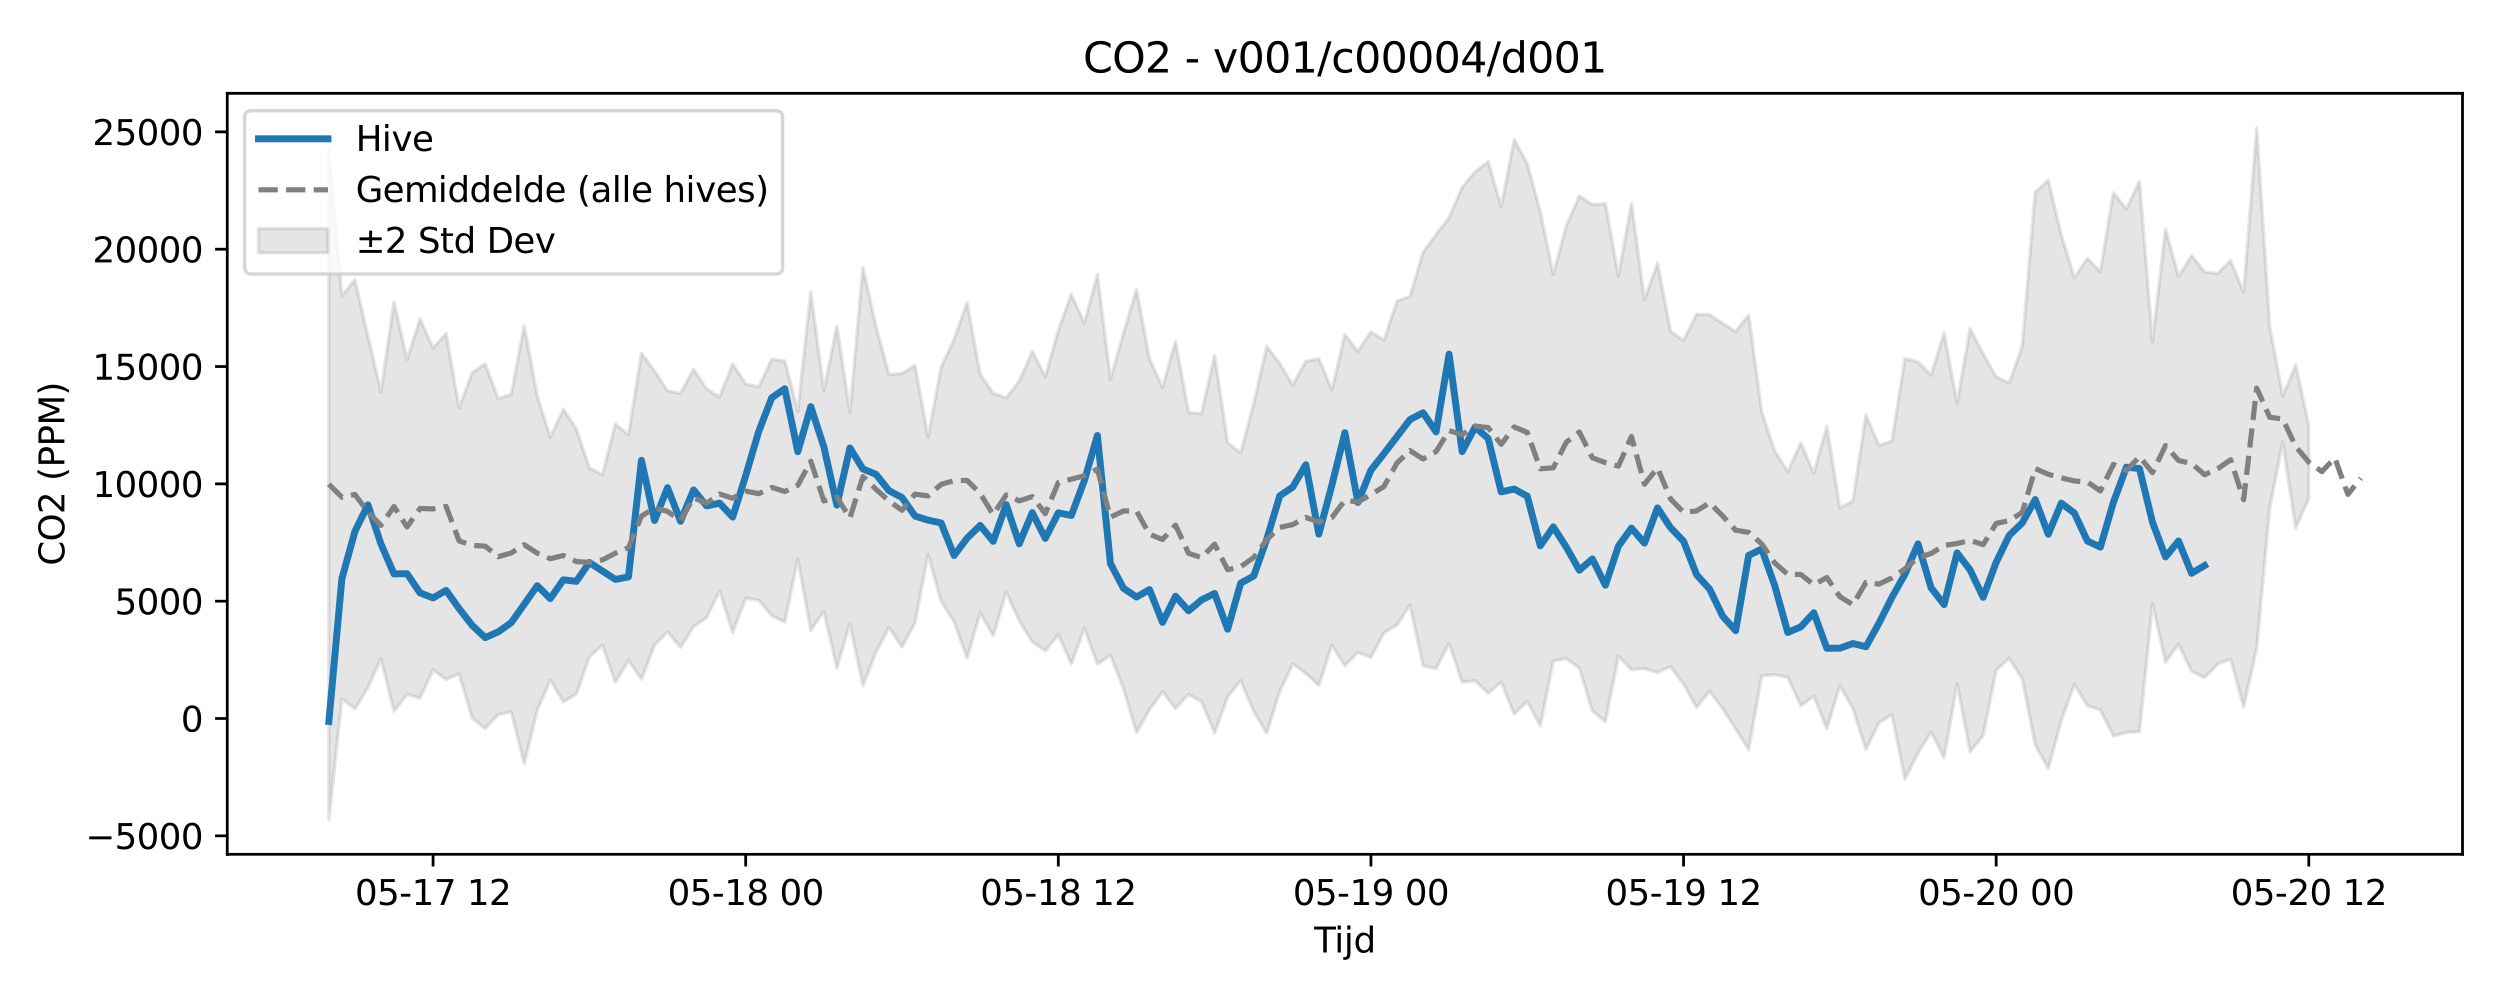 <?xml version="1.0" encoding="utf-8" standalone="no"?>
<!DOCTYPE svg PUBLIC "-//W3C//DTD SVG 1.1//EN"
  "http://www.w3.org/Graphics/SVG/1.1/DTD/svg11.dtd">
<svg xmlns:xlink="http://www.w3.org/1999/xlink" width="720pt" height="288pt" viewBox="0 0 720 288" xmlns="http://www.w3.org/2000/svg" version="1.1">
 <defs>
  <style type="text/css">*{stroke-linejoin: round; stroke-linecap: butt}</style>
 </defs>
 <g id="figure_1">
  <g id="patch_1">
   <path d="M 0 288 
L 720 288 
L 720 0 
L 0 0 
z
" style="fill: #ffffff"/>
  </g>
  <g id="axes_1">
   <g id="patch_2">
    <path d="M 65.45 246.04 
L 709.2 246.04 
L 709.2 26.88 
L 65.45 26.88 
z
" style="fill: #ffffff"/>
   </g>
   <g id="FillBetweenPolyCollection_1">
    <defs>
     <path id="m5aaa099948" d="M 94.711 -245.193 
L 94.711 -51.922 
L 98.463 -86.79 
L 102.214 -83.859 
L 105.966 -89.977 
L 109.717 -98.304 
L 113.469 -83.181 
L 117.22 -88.021 
L 120.972 -86.961 
L 124.723 -95.091 
L 128.474 -92.333 
L 132.226 -93.916 
L 135.977 -81.272 
L 139.729 -78.184 
L 143.48 -82.181 
L 147.232 -83.024 
L 150.983 -68.056 
L 154.735 -83.44 
L 158.486 -92.179 
L 162.238 -85.859 
L 165.989 -88.13 
L 169.741 -98.811 
L 173.492 -102.195 
L 177.243 -91.483 
L 180.995 -97.787 
L 184.746 -92.385 
L 188.498 -102.233 
L 192.249 -105.994 
L 196.001 -101.592 
L 199.752 -107.546 
L 203.504 -110.123 
L 207.255 -117.838 
L 211.007 -105.773 
L 214.758 -115.753 
L 218.509 -115.067 
L 222.261 -110.688 
L 226.012 -108.832 
L 229.764 -126.986 
L 233.515 -106.442 
L 237.267 -111.965 
L 241.018 -95.635 
L 244.77 -108.462 
L 248.521 -90.515 
L 252.273 -100.163 
L 256.024 -107.318 
L 259.775 -101.664 
L 263.527 -108.642 
L 267.278 -128.297 
L 271.03 -114.832 
L 274.781 -108.867 
L 278.533 -98.503 
L 282.284 -111.562 
L 286.036 -104.865 
L 289.787 -117.451 
L 293.539 -109.26 
L 297.29 -103.125 
L 301.041 -100.604 
L 304.793 -105.207 
L 308.544 -96.796 
L 312.296 -107.061 
L 316.047 -96.76 
L 319.799 -99.298 
L 323.55 -89.756 
L 327.302 -77.059 
L 331.053 -83.58 
L 334.805 -88.815 
L 338.556 -83.922 
L 342.308 -88.065 
L 346.059 -85.904 
L 349.81 -76.926 
L 353.562 -87.318 
L 357.313 -91.988 
L 361.065 -83.15 
L 364.816 -76.868 
L 368.568 -88.864 
L 372.319 -96.788 
L 376.071 -94.063 
L 379.822 -90.609 
L 383.574 -102.129 
L 387.325 -96.241 
L 391.076 -100.117 
L 394.828 -98.669 
L 398.579 -105.76 
L 402.331 -107.996 
L 406.082 -113.808 
L 409.834 -96.305 
L 413.585 -95.42 
L 417.337 -102.739 
L 421.088 -91.531 
L 424.84 -91.983 
L 428.591 -88.283 
L 432.342 -91.582 
L 436.094 -82.322 
L 439.845 -86.027 
L 443.597 -78.904 
L 447.348 -97.657 
L 451.1 -98.313 
L 454.851 -95.597 
L 458.603 -83.256 
L 462.354 -80.142 
L 466.106 -99.06 
L 469.857 -95.146 
L 473.609 -95.459 
L 477.36 -94.295 
L 481.111 -96.028 
L 484.863 -91 
L 488.614 -84.205 
L 492.366 -88.994 
L 496.117 -83.961 
L 499.869 -78.075 
L 503.62 -72.067 
L 507.372 -93.362 
L 511.123 -93.688 
L 514.875 -92.919 
L 518.626 -84.721 
L 522.377 -87.467 
L 526.129 -78.108 
L 529.88 -90.601 
L 533.632 -83.962 
L 537.383 -72.107 
L 541.135 -79.836 
L 544.886 -82.209 
L 548.638 -63.622 
L 552.389 -71.101 
L 556.141 -77.201 
L 559.892 -69.793 
L 563.643 -91.05 
L 567.395 -71.424 
L 571.146 -76.211 
L 574.898 -95.023 
L 578.649 -98.421 
L 582.401 -92.535 
L 586.152 -73.445 
L 589.904 -66.662 
L 593.655 -80.465 
L 597.407 -90.934 
L 601.158 -84.791 
L 604.909 -83.506 
L 608.661 -76.042 
L 612.412 -77.081 
L 616.164 -77.274 
L 619.915 -114.166 
L 623.667 -97.311 
L 627.418 -102.445 
L 631.17 -94.694 
L 634.921 -92.894 
L 638.673 -96.706 
L 642.424 -98.214 
L 646.176 -84.435 
L 649.927 -101.264 
L 653.678 -141.712 
L 657.43 -160.688 
L 661.181 -135.883 
L 664.933 -144.453 
L 664.933 -165.361 
L 664.933 -165.361 
L 661.181 -182.866 
L 657.43 -173.979 
L 653.678 -193.939 
L 649.927 -251.158 
L 646.176 -203.754 
L 642.424 -212.966 
L 638.673 -209.237 
L 634.921 -209.663 
L 631.17 -214.385 
L 627.418 -208.296 
L 623.667 -222.067 
L 619.915 -189.613 
L 616.164 -235.779 
L 612.412 -227.844 
L 608.661 -232.482 
L 604.909 -209.742 
L 601.158 -213.575 
L 597.407 -208.032 
L 593.655 -220.272 
L 589.904 -236.117 
L 586.152 -232.668 
L 582.401 -188.264 
L 578.649 -177.688 
L 574.898 -179.478 
L 571.146 -186.045 
L 567.395 -193.335 
L 563.643 -171.875 
L 559.892 -192.034 
L 556.141 -179.938 
L 552.389 -183.758 
L 548.638 -184.728 
L 544.886 -160.938 
L 541.135 -159.725 
L 537.383 -168.429 
L 533.632 -143.742 
L 529.88 -141.707 
L 526.129 -165.216 
L 522.377 -151.73 
L 518.626 -160.396 
L 514.875 -152.2 
L 511.123 -158.064 
L 507.372 -169.358 
L 503.62 -197.28 
L 499.869 -192.519 
L 496.117 -194.854 
L 492.366 -197.391 
L 488.614 -197.495 
L 484.863 -189.922 
L 481.111 -192.605 
L 477.36 -212.209 
L 473.609 -201.645 
L 469.857 -229.454 
L 466.106 -208.451 
L 462.354 -229.36 
L 458.603 -229.072 
L 454.851 -231.548 
L 451.1 -223.012 
L 447.348 -208.919 
L 443.597 -227.056 
L 439.845 -240.896 
L 436.094 -247.755 
L 432.342 -228.453 
L 428.591 -241.433 
L 424.84 -238.522 
L 421.088 -234.077 
L 417.337 -225.231 
L 413.585 -220.485 
L 409.834 -215.322 
L 406.082 -202.628 
L 402.331 -201.29 
L 398.579 -189.998 
L 394.828 -192.43 
L 391.076 -186.784 
L 387.325 -191.615 
L 383.574 -175.688 
L 379.822 -184.696 
L 376.071 -183.922 
L 372.319 -177.058 
L 368.568 -183.361 
L 364.816 -188.215 
L 361.065 -171.745 
L 357.313 -157.554 
L 353.562 -160.513 
L 349.81 -185.67 
L 346.059 -168.93 
L 342.308 -169.191 
L 338.556 -189.606 
L 334.805 -176.456 
L 331.053 -184.662 
L 327.302 -204.64 
L 323.55 -191.937 
L 319.799 -178.791 
L 316.047 -208.989 
L 312.296 -194.895 
L 308.544 -203.248 
L 304.793 -192.852 
L 301.041 -179.518 
L 297.29 -186.823 
L 293.539 -178.211 
L 289.787 -173.45 
L 286.036 -174.752 
L 282.284 -180.24 
L 278.533 -200.768 
L 274.781 -190.325 
L 271.03 -182.157 
L 267.278 -162.034 
L 263.527 -182.755 
L 259.775 -180.422 
L 256.024 -180.109 
L 252.273 -194.056 
L 248.521 -210.982 
L 244.77 -169.158 
L 241.018 -194.041 
L 237.267 -175.51 
L 233.515 -203.872 
L 229.764 -169.502 
L 226.012 -184.057 
L 222.261 -184.556 
L 218.509 -176.573 
L 214.758 -177.378 
L 211.007 -183.22 
L 207.255 -173.611 
L 203.504 -176.033 
L 199.752 -181.643 
L 196.001 -174.692 
L 192.249 -175.435 
L 188.498 -181.174 
L 184.746 -186.314 
L 180.995 -162.697 
L 177.243 -165.906 
L 173.492 -151.276 
L 169.741 -153.258 
L 165.989 -164.408 
L 162.238 -170.188 
L 158.486 -161.994 
L 154.735 -173.911 
L 150.983 -194.18 
L 147.232 -174.477 
L 143.48 -173.149 
L 139.729 -183.228 
L 135.977 -180.616 
L 132.226 -170.505 
L 128.474 -191.944 
L 124.723 -187.757 
L 120.972 -196.164 
L 117.22 -184.475 
L 113.469 -201.057 
L 109.717 -175.091 
L 105.966 -191.181 
L 102.214 -207.326 
L 98.463 -202.851 
L 94.711 -245.193 
z
" style="stroke: #808080; stroke-opacity: 0.2"/>
    </defs>
    <g clip-path="url(#p16b6e8555e)">
     <use xlink:href="#m5aaa099948" x="0" y="288" style="fill: #808080; fill-opacity: 0.2; stroke: #808080; stroke-opacity: 0.2"/>
    </g>
   </g>
   <g id="matplotlib.axis_1">
    <g id="xtick_1">
     <g id="line2d_1">
      <defs>
       <path id="m0125661552" d="M 0 0 
L 0 3.5 
" style="stroke: #000000; stroke-width: 0.8"/>
      </defs>
      <g>
       <use xlink:href="#m0125661552" x="124.723" y="246.04" style="stroke: #000000; stroke-width: 0.8"/>
      </g>
     </g>
     <g id="text_1">
      <!-- 05-17 12 -->
      <g transform="translate(102.243 260.638) scale(0.1 -0.1)">
       <defs>
        <path id="DejaVuSans-30" d="M 2034 4250 
Q 1547 4250 1301 3770 
Q 1056 3291 1056 2328 
Q 1056 1369 1301 889 
Q 1547 409 2034 409 
Q 2525 409 2770 889 
Q 3016 1369 3016 2328 
Q 3016 3291 2770 3770 
Q 2525 4250 2034 4250 
z
M 2034 4750 
Q 2819 4750 3233 4129 
Q 3647 3509 3647 2328 
Q 3647 1150 3233 529 
Q 2819 -91 2034 -91 
Q 1250 -91 836 529 
Q 422 1150 422 2328 
Q 422 3509 836 4129 
Q 1250 4750 2034 4750 
z
" transform="scale(0.016)"/>
        <path id="DejaVuSans-35" d="M 691 4666 
L 3169 4666 
L 3169 4134 
L 1269 4134 
L 1269 2991 
Q 1406 3038 1543 3061 
Q 1681 3084 1819 3084 
Q 2600 3084 3056 2656 
Q 3513 2228 3513 1497 
Q 3513 744 3044 326 
Q 2575 -91 1722 -91 
Q 1428 -91 1123 -41 
Q 819 9 494 109 
L 494 744 
Q 775 591 1075 516 
Q 1375 441 1709 441 
Q 2250 441 2565 725 
Q 2881 1009 2881 1497 
Q 2881 1984 2565 2268 
Q 2250 2553 1709 2553 
Q 1456 2553 1204 2497 
Q 953 2441 691 2322 
L 691 4666 
z
" transform="scale(0.016)"/>
        <path id="DejaVuSans-2d" d="M 313 2009 
L 1997 2009 
L 1997 1497 
L 313 1497 
L 313 2009 
z
" transform="scale(0.016)"/>
        <path id="DejaVuSans-31" d="M 794 531 
L 1825 531 
L 1825 4091 
L 703 3866 
L 703 4441 
L 1819 4666 
L 2450 4666 
L 2450 531 
L 3481 531 
L 3481 0 
L 794 0 
L 794 531 
z
" transform="scale(0.016)"/>
        <path id="DejaVuSans-37" d="M 525 4666 
L 3525 4666 
L 3525 4397 
L 1831 0 
L 1172 0 
L 2766 4134 
L 525 4134 
L 525 4666 
z
" transform="scale(0.016)"/>
        <path id="DejaVuSans-20" transform="scale(0.016)"/>
        <path id="DejaVuSans-32" d="M 1228 531 
L 3431 531 
L 3431 0 
L 469 0 
L 469 531 
Q 828 903 1448 1529 
Q 2069 2156 2228 2338 
Q 2531 2678 2651 2914 
Q 2772 3150 2772 3378 
Q 2772 3750 2511 3984 
Q 2250 4219 1831 4219 
Q 1534 4219 1204 4116 
Q 875 4013 500 3803 
L 500 4441 
Q 881 4594 1212 4672 
Q 1544 4750 1819 4750 
Q 2544 4750 2975 4387 
Q 3406 4025 3406 3419 
Q 3406 3131 3298 2873 
Q 3191 2616 2906 2266 
Q 2828 2175 2409 1742 
Q 1991 1309 1228 531 
z
" transform="scale(0.016)"/>
       </defs>
       <use xlink:href="#DejaVuSans-30"/>
       <use xlink:href="#DejaVuSans-35" transform="translate(63.623 0)"/>
       <use xlink:href="#DejaVuSans-2d" transform="translate(127.246 0)"/>
       <use xlink:href="#DejaVuSans-31" transform="translate(163.33 0)"/>
       <use xlink:href="#DejaVuSans-37" transform="translate(226.953 0)"/>
       <use xlink:href="#DejaVuSans-20" transform="translate(290.576 0)"/>
       <use xlink:href="#DejaVuSans-31" transform="translate(322.363 0)"/>
       <use xlink:href="#DejaVuSans-32" transform="translate(385.986 0)"/>
      </g>
     </g>
    </g>
    <g id="xtick_2">
     <g id="line2d_2">
      <g>
       <use xlink:href="#m0125661552" x="214.758" y="246.04" style="stroke: #000000; stroke-width: 0.8"/>
      </g>
     </g>
     <g id="text_2">
      <!-- 05-18 00 -->
      <g transform="translate(192.278 260.638) scale(0.1 -0.1)">
       <defs>
        <path id="DejaVuSans-38" d="M 2034 2216 
Q 1584 2216 1326 1975 
Q 1069 1734 1069 1313 
Q 1069 891 1326 650 
Q 1584 409 2034 409 
Q 2484 409 2743 651 
Q 3003 894 3003 1313 
Q 3003 1734 2745 1975 
Q 2488 2216 2034 2216 
z
M 1403 2484 
Q 997 2584 770 2862 
Q 544 3141 544 3541 
Q 544 4100 942 4425 
Q 1341 4750 2034 4750 
Q 2731 4750 3128 4425 
Q 3525 4100 3525 3541 
Q 3525 3141 3298 2862 
Q 3072 2584 2669 2484 
Q 3125 2378 3379 2068 
Q 3634 1759 3634 1313 
Q 3634 634 3220 271 
Q 2806 -91 2034 -91 
Q 1263 -91 848 271 
Q 434 634 434 1313 
Q 434 1759 690 2068 
Q 947 2378 1403 2484 
z
M 1172 3481 
Q 1172 3119 1398 2916 
Q 1625 2713 2034 2713 
Q 2441 2713 2670 2916 
Q 2900 3119 2900 3481 
Q 2900 3844 2670 4047 
Q 2441 4250 2034 4250 
Q 1625 4250 1398 4047 
Q 1172 3844 1172 3481 
z
" transform="scale(0.016)"/>
       </defs>
       <use xlink:href="#DejaVuSans-30"/>
       <use xlink:href="#DejaVuSans-35" transform="translate(63.623 0)"/>
       <use xlink:href="#DejaVuSans-2d" transform="translate(127.246 0)"/>
       <use xlink:href="#DejaVuSans-31" transform="translate(163.33 0)"/>
       <use xlink:href="#DejaVuSans-38" transform="translate(226.953 0)"/>
       <use xlink:href="#DejaVuSans-20" transform="translate(290.576 0)"/>
       <use xlink:href="#DejaVuSans-30" transform="translate(322.363 0)"/>
       <use xlink:href="#DejaVuSans-30" transform="translate(385.986 0)"/>
      </g>
     </g>
    </g>
    <g id="xtick_3">
     <g id="line2d_3">
      <g>
       <use xlink:href="#m0125661552" x="304.793" y="246.04" style="stroke: #000000; stroke-width: 0.8"/>
      </g>
     </g>
     <g id="text_3">
      <!-- 05-18 12 -->
      <g transform="translate(282.312 260.638) scale(0.1 -0.1)">
       <use xlink:href="#DejaVuSans-30"/>
       <use xlink:href="#DejaVuSans-35" transform="translate(63.623 0)"/>
       <use xlink:href="#DejaVuSans-2d" transform="translate(127.246 0)"/>
       <use xlink:href="#DejaVuSans-31" transform="translate(163.33 0)"/>
       <use xlink:href="#DejaVuSans-38" transform="translate(226.953 0)"/>
       <use xlink:href="#DejaVuSans-20" transform="translate(290.576 0)"/>
       <use xlink:href="#DejaVuSans-31" transform="translate(322.363 0)"/>
       <use xlink:href="#DejaVuSans-32" transform="translate(385.986 0)"/>
      </g>
     </g>
    </g>
    <g id="xtick_4">
     <g id="line2d_4">
      <g>
       <use xlink:href="#m0125661552" x="394.828" y="246.04" style="stroke: #000000; stroke-width: 0.8"/>
      </g>
     </g>
     <g id="text_4">
      <!-- 05-19 00 -->
      <g transform="translate(372.347 260.638) scale(0.1 -0.1)">
       <defs>
        <path id="DejaVuSans-39" d="M 703 97 
L 703 672 
Q 941 559 1184 500 
Q 1428 441 1663 441 
Q 2288 441 2617 861 
Q 2947 1281 2994 2138 
Q 2813 1869 2534 1725 
Q 2256 1581 1919 1581 
Q 1219 1581 811 2004 
Q 403 2428 403 3163 
Q 403 3881 828 4315 
Q 1253 4750 1959 4750 
Q 2769 4750 3195 4129 
Q 3622 3509 3622 2328 
Q 3622 1225 3098 567 
Q 2575 -91 1691 -91 
Q 1453 -91 1209 -44 
Q 966 3 703 97 
z
M 1959 2075 
Q 2384 2075 2632 2365 
Q 2881 2656 2881 3163 
Q 2881 3666 2632 3958 
Q 2384 4250 1959 4250 
Q 1534 4250 1286 3958 
Q 1038 3666 1038 3163 
Q 1038 2656 1286 2365 
Q 1534 2075 1959 2075 
z
" transform="scale(0.016)"/>
       </defs>
       <use xlink:href="#DejaVuSans-30"/>
       <use xlink:href="#DejaVuSans-35" transform="translate(63.623 0)"/>
       <use xlink:href="#DejaVuSans-2d" transform="translate(127.246 0)"/>
       <use xlink:href="#DejaVuSans-31" transform="translate(163.33 0)"/>
       <use xlink:href="#DejaVuSans-39" transform="translate(226.953 0)"/>
       <use xlink:href="#DejaVuSans-20" transform="translate(290.576 0)"/>
       <use xlink:href="#DejaVuSans-30" transform="translate(322.363 0)"/>
       <use xlink:href="#DejaVuSans-30" transform="translate(385.986 0)"/>
      </g>
     </g>
    </g>
    <g id="xtick_5">
     <g id="line2d_5">
      <g>
       <use xlink:href="#m0125661552" x="484.863" y="246.04" style="stroke: #000000; stroke-width: 0.8"/>
      </g>
     </g>
     <g id="text_5">
      <!-- 05-19 12 -->
      <g transform="translate(462.382 260.638) scale(0.1 -0.1)">
       <use xlink:href="#DejaVuSans-30"/>
       <use xlink:href="#DejaVuSans-35" transform="translate(63.623 0)"/>
       <use xlink:href="#DejaVuSans-2d" transform="translate(127.246 0)"/>
       <use xlink:href="#DejaVuSans-31" transform="translate(163.33 0)"/>
       <use xlink:href="#DejaVuSans-39" transform="translate(226.953 0)"/>
       <use xlink:href="#DejaVuSans-20" transform="translate(290.576 0)"/>
       <use xlink:href="#DejaVuSans-31" transform="translate(322.363 0)"/>
       <use xlink:href="#DejaVuSans-32" transform="translate(385.986 0)"/>
      </g>
     </g>
    </g>
    <g id="xtick_6">
     <g id="line2d_6">
      <g>
       <use xlink:href="#m0125661552" x="574.898" y="246.04" style="stroke: #000000; stroke-width: 0.8"/>
      </g>
     </g>
     <g id="text_6">
      <!-- 05-20 00 -->
      <g transform="translate(552.417 260.638) scale(0.1 -0.1)">
       <use xlink:href="#DejaVuSans-30"/>
       <use xlink:href="#DejaVuSans-35" transform="translate(63.623 0)"/>
       <use xlink:href="#DejaVuSans-2d" transform="translate(127.246 0)"/>
       <use xlink:href="#DejaVuSans-32" transform="translate(163.33 0)"/>
       <use xlink:href="#DejaVuSans-30" transform="translate(226.953 0)"/>
       <use xlink:href="#DejaVuSans-20" transform="translate(290.576 0)"/>
       <use xlink:href="#DejaVuSans-30" transform="translate(322.363 0)"/>
       <use xlink:href="#DejaVuSans-30" transform="translate(385.986 0)"/>
      </g>
     </g>
    </g>
    <g id="xtick_7">
     <g id="line2d_7">
      <g>
       <use xlink:href="#m0125661552" x="664.933" y="246.04" style="stroke: #000000; stroke-width: 0.8"/>
      </g>
     </g>
     <g id="text_7">
      <!-- 05-20 12 -->
      <g transform="translate(642.452 260.638) scale(0.1 -0.1)">
       <use xlink:href="#DejaVuSans-30"/>
       <use xlink:href="#DejaVuSans-35" transform="translate(63.623 0)"/>
       <use xlink:href="#DejaVuSans-2d" transform="translate(127.246 0)"/>
       <use xlink:href="#DejaVuSans-32" transform="translate(163.33 0)"/>
       <use xlink:href="#DejaVuSans-30" transform="translate(226.953 0)"/>
       <use xlink:href="#DejaVuSans-20" transform="translate(290.576 0)"/>
       <use xlink:href="#DejaVuSans-31" transform="translate(322.363 0)"/>
       <use xlink:href="#DejaVuSans-32" transform="translate(385.986 0)"/>
      </g>
     </g>
    </g>
    <g id="text_8">
     <!-- Tijd -->
     <g transform="translate(378.475 274.317) scale(0.1 -0.1)">
      <defs>
       <path id="DejaVuSans-54" d="M -19 4666 
L 3928 4666 
L 3928 4134 
L 2272 4134 
L 2272 0 
L 1638 0 
L 1638 4134 
L -19 4134 
L -19 4666 
z
" transform="scale(0.016)"/>
       <path id="DejaVuSans-69" d="M 603 3500 
L 1178 3500 
L 1178 0 
L 603 0 
L 603 3500 
z
M 603 4863 
L 1178 4863 
L 1178 4134 
L 603 4134 
L 603 4863 
z
" transform="scale(0.016)"/>
       <path id="DejaVuSans-6a" d="M 603 3500 
L 1178 3500 
L 1178 -63 
Q 1178 -731 923 -1031 
Q 669 -1331 103 -1331 
L -116 -1331 
L -116 -844 
L 38 -844 
Q 366 -844 484 -692 
Q 603 -541 603 -63 
L 603 3500 
z
M 603 4863 
L 1178 4863 
L 1178 4134 
L 603 4134 
L 603 4863 
z
" transform="scale(0.016)"/>
       <path id="DejaVuSans-64" d="M 2906 2969 
L 2906 4863 
L 3481 4863 
L 3481 0 
L 2906 0 
L 2906 525 
Q 2725 213 2448 61 
Q 2172 -91 1784 -91 
Q 1150 -91 751 415 
Q 353 922 353 1747 
Q 353 2572 751 3078 
Q 1150 3584 1784 3584 
Q 2172 3584 2448 3432 
Q 2725 3281 2906 2969 
z
M 947 1747 
Q 947 1113 1208 752 
Q 1469 391 1925 391 
Q 2381 391 2643 752 
Q 2906 1113 2906 1747 
Q 2906 2381 2643 2742 
Q 2381 3103 1925 3103 
Q 1469 3103 1208 2742 
Q 947 2381 947 1747 
z
" transform="scale(0.016)"/>
      </defs>
      <use xlink:href="#DejaVuSans-54"/>
      <use xlink:href="#DejaVuSans-69" transform="translate(57.959 0)"/>
      <use xlink:href="#DejaVuSans-6a" transform="translate(85.742 0)"/>
      <use xlink:href="#DejaVuSans-64" transform="translate(113.525 0)"/>
     </g>
    </g>
   </g>
   <g id="matplotlib.axis_2">
    <g id="ytick_1">
     <g id="line2d_8">
      <defs>
       <path id="mdbe7456319" d="M 0 0 
L -3.5 0 
" style="stroke: #000000; stroke-width: 0.8"/>
      </defs>
      <g>
       <use xlink:href="#mdbe7456319" x="65.45" y="240.717" style="stroke: #000000; stroke-width: 0.8"/>
      </g>
     </g>
     <g id="text_9">
      <!-- −5000 -->
      <g transform="translate(24.62 244.516) scale(0.1 -0.1)">
       <defs>
        <path id="DejaVuSans-2212" d="M 678 2272 
L 4684 2272 
L 4684 1741 
L 678 1741 
L 678 2272 
z
" transform="scale(0.016)"/>
       </defs>
       <use xlink:href="#DejaVuSans-2212"/>
       <use xlink:href="#DejaVuSans-35" transform="translate(83.789 0)"/>
       <use xlink:href="#DejaVuSans-30" transform="translate(147.412 0)"/>
       <use xlink:href="#DejaVuSans-30" transform="translate(211.035 0)"/>
       <use xlink:href="#DejaVuSans-30" transform="translate(274.658 0)"/>
      </g>
     </g>
    </g>
    <g id="ytick_2">
     <g id="line2d_9">
      <g>
       <use xlink:href="#mdbe7456319" x="65.45" y="206.927" style="stroke: #000000; stroke-width: 0.8"/>
      </g>
     </g>
     <g id="text_10">
      <!-- 0 -->
      <g transform="translate(52.087 210.727) scale(0.1 -0.1)">
       <use xlink:href="#DejaVuSans-30"/>
      </g>
     </g>
    </g>
    <g id="ytick_3">
     <g id="line2d_10">
      <g>
       <use xlink:href="#mdbe7456319" x="65.45" y="173.138" style="stroke: #000000; stroke-width: 0.8"/>
      </g>
     </g>
     <g id="text_11">
      <!-- 5000 -->
      <g transform="translate(33 176.937) scale(0.1 -0.1)">
       <use xlink:href="#DejaVuSans-35"/>
       <use xlink:href="#DejaVuSans-30" transform="translate(63.623 0)"/>
       <use xlink:href="#DejaVuSans-30" transform="translate(127.246 0)"/>
       <use xlink:href="#DejaVuSans-30" transform="translate(190.869 0)"/>
      </g>
     </g>
    </g>
    <g id="ytick_4">
     <g id="line2d_11">
      <g>
       <use xlink:href="#mdbe7456319" x="65.45" y="139.348" style="stroke: #000000; stroke-width: 0.8"/>
      </g>
     </g>
     <g id="text_12">
      <!-- 10000 -->
      <g transform="translate(26.637 143.147) scale(0.1 -0.1)">
       <use xlink:href="#DejaVuSans-31"/>
       <use xlink:href="#DejaVuSans-30" transform="translate(63.623 0)"/>
       <use xlink:href="#DejaVuSans-30" transform="translate(127.246 0)"/>
       <use xlink:href="#DejaVuSans-30" transform="translate(190.869 0)"/>
       <use xlink:href="#DejaVuSans-30" transform="translate(254.492 0)"/>
      </g>
     </g>
    </g>
    <g id="ytick_5">
     <g id="line2d_12">
      <g>
       <use xlink:href="#mdbe7456319" x="65.45" y="105.558" style="stroke: #000000; stroke-width: 0.8"/>
      </g>
     </g>
     <g id="text_13">
      <!-- 15000 -->
      <g transform="translate(26.637 109.358) scale(0.1 -0.1)">
       <use xlink:href="#DejaVuSans-31"/>
       <use xlink:href="#DejaVuSans-35" transform="translate(63.623 0)"/>
       <use xlink:href="#DejaVuSans-30" transform="translate(127.246 0)"/>
       <use xlink:href="#DejaVuSans-30" transform="translate(190.869 0)"/>
       <use xlink:href="#DejaVuSans-30" transform="translate(254.492 0)"/>
      </g>
     </g>
    </g>
    <g id="ytick_6">
     <g id="line2d_13">
      <g>
       <use xlink:href="#mdbe7456319" x="65.45" y="71.769" style="stroke: #000000; stroke-width: 0.8"/>
      </g>
     </g>
     <g id="text_14">
      <!-- 20000 -->
      <g transform="translate(26.637 75.568) scale(0.1 -0.1)">
       <use xlink:href="#DejaVuSans-32"/>
       <use xlink:href="#DejaVuSans-30" transform="translate(63.623 0)"/>
       <use xlink:href="#DejaVuSans-30" transform="translate(127.246 0)"/>
       <use xlink:href="#DejaVuSans-30" transform="translate(190.869 0)"/>
       <use xlink:href="#DejaVuSans-30" transform="translate(254.492 0)"/>
      </g>
     </g>
    </g>
    <g id="ytick_7">
     <g id="line2d_14">
      <g>
       <use xlink:href="#mdbe7456319" x="65.45" y="37.979" style="stroke: #000000; stroke-width: 0.8"/>
      </g>
     </g>
     <g id="text_15">
      <!-- 25000 -->
      <g transform="translate(26.637 41.778) scale(0.1 -0.1)">
       <use xlink:href="#DejaVuSans-32"/>
       <use xlink:href="#DejaVuSans-35" transform="translate(63.623 0)"/>
       <use xlink:href="#DejaVuSans-30" transform="translate(127.246 0)"/>
       <use xlink:href="#DejaVuSans-30" transform="translate(190.869 0)"/>
       <use xlink:href="#DejaVuSans-30" transform="translate(254.492 0)"/>
      </g>
     </g>
    </g>
    <g id="text_16">
     <!-- CO2 (PPM) -->
     <g transform="translate(18.541 162.903) rotate(-90) scale(0.1 -0.1)">
      <defs>
       <path id="DejaVuSans-43" d="M 4122 4306 
L 4122 3641 
Q 3803 3938 3442 4084 
Q 3081 4231 2675 4231 
Q 1875 4231 1450 3742 
Q 1025 3253 1025 2328 
Q 1025 1406 1450 917 
Q 1875 428 2675 428 
Q 3081 428 3442 575 
Q 3803 722 4122 1019 
L 4122 359 
Q 3791 134 3420 21 
Q 3050 -91 2638 -91 
Q 1578 -91 968 557 
Q 359 1206 359 2328 
Q 359 3453 968 4101 
Q 1578 4750 2638 4750 
Q 3056 4750 3426 4639 
Q 3797 4528 4122 4306 
z
" transform="scale(0.016)"/>
       <path id="DejaVuSans-4f" d="M 2522 4238 
Q 1834 4238 1429 3725 
Q 1025 3213 1025 2328 
Q 1025 1447 1429 934 
Q 1834 422 2522 422 
Q 3209 422 3611 934 
Q 4013 1447 4013 2328 
Q 4013 3213 3611 3725 
Q 3209 4238 2522 4238 
z
M 2522 4750 
Q 3503 4750 4090 4092 
Q 4678 3434 4678 2328 
Q 4678 1225 4090 567 
Q 3503 -91 2522 -91 
Q 1538 -91 948 565 
Q 359 1222 359 2328 
Q 359 3434 948 4092 
Q 1538 4750 2522 4750 
z
" transform="scale(0.016)"/>
       <path id="DejaVuSans-28" d="M 1984 4856 
Q 1566 4138 1362 3434 
Q 1159 2731 1159 2009 
Q 1159 1288 1364 580 
Q 1569 -128 1984 -844 
L 1484 -844 
Q 1016 -109 783 600 
Q 550 1309 550 2009 
Q 550 2706 781 3412 
Q 1013 4119 1484 4856 
L 1984 4856 
z
" transform="scale(0.016)"/>
       <path id="DejaVuSans-50" d="M 1259 4147 
L 1259 2394 
L 2053 2394 
Q 2494 2394 2734 2622 
Q 2975 2850 2975 3272 
Q 2975 3691 2734 3919 
Q 2494 4147 2053 4147 
L 1259 4147 
z
M 628 4666 
L 2053 4666 
Q 2838 4666 3239 4311 
Q 3641 3956 3641 3272 
Q 3641 2581 3239 2228 
Q 2838 1875 2053 1875 
L 1259 1875 
L 1259 0 
L 628 0 
L 628 4666 
z
" transform="scale(0.016)"/>
       <path id="DejaVuSans-4d" d="M 628 4666 
L 1569 4666 
L 2759 1491 
L 3956 4666 
L 4897 4666 
L 4897 0 
L 4281 0 
L 4281 4097 
L 3078 897 
L 2444 897 
L 1241 4097 
L 1241 0 
L 628 0 
L 628 4666 
z
" transform="scale(0.016)"/>
       <path id="DejaVuSans-29" d="M 513 4856 
L 1013 4856 
Q 1481 4119 1714 3412 
Q 1947 2706 1947 2009 
Q 1947 1309 1714 600 
Q 1481 -109 1013 -844 
L 513 -844 
Q 928 -128 1133 580 
Q 1338 1288 1338 2009 
Q 1338 2731 1133 3434 
Q 928 4138 513 4856 
z
" transform="scale(0.016)"/>
      </defs>
      <use xlink:href="#DejaVuSans-43"/>
      <use xlink:href="#DejaVuSans-4f" transform="translate(69.824 0)"/>
      <use xlink:href="#DejaVuSans-32" transform="translate(148.535 0)"/>
      <use xlink:href="#DejaVuSans-20" transform="translate(212.158 0)"/>
      <use xlink:href="#DejaVuSans-28" transform="translate(243.945 0)"/>
      <use xlink:href="#DejaVuSans-50" transform="translate(282.959 0)"/>
      <use xlink:href="#DejaVuSans-50" transform="translate(343.262 0)"/>
      <use xlink:href="#DejaVuSans-4d" transform="translate(403.564 0)"/>
      <use xlink:href="#DejaVuSans-29" transform="translate(489.844 0)"/>
     </g>
    </g>
   </g>
   <g id="line2d_15">
    <path d="M 94.711 207.786 
L 98.463 166.674 
L 102.214 153.044 
L 105.966 145.403 
L 109.717 156.671 
L 113.469 165.285 
L 117.22 165.214 
L 120.972 170.752 
L 124.723 172.198 
L 128.474 170.031 
L 132.226 175.28 
L 135.977 180.094 
L 139.729 183.635 
L 143.48 181.977 
L 147.232 179.328 
L 154.735 168.689 
L 158.486 172.399 
L 162.238 166.988 
L 165.989 167.427 
L 169.741 162.007 
L 177.243 166.88 
L 180.995 166.141 
L 184.746 132.597 
L 188.498 149.904 
L 192.249 140.463 
L 196.001 150.118 
L 199.752 141.112 
L 203.504 145.691 
L 207.255 144.91 
L 211.007 148.913 
L 214.758 136.996 
L 218.509 124.267 
L 222.261 114.564 
L 226.012 111.958 
L 229.764 130.094 
L 233.515 117.117 
L 237.267 128.68 
L 241.018 145.473 
L 244.77 129.013 
L 248.521 135.066 
L 252.273 136.593 
L 256.024 141.299 
L 259.775 143.288 
L 263.527 148.631 
L 267.278 149.798 
L 271.03 150.609 
L 274.781 159.98 
L 278.533 154.981 
L 282.284 151.321 
L 286.036 155.907 
L 289.787 145.342 
L 293.539 156.612 
L 297.29 147.654 
L 301.041 155.06 
L 304.793 147.692 
L 308.544 148.456 
L 312.296 138.409 
L 316.047 125.431 
L 319.799 162.284 
L 323.55 169.405 
L 327.302 171.944 
L 331.053 169.808 
L 334.805 179.238 
L 338.556 171.714 
L 342.308 175.915 
L 346.059 172.766 
L 349.81 170.923 
L 353.562 181.218 
L 357.313 167.963 
L 361.065 165.88 
L 364.816 155.326 
L 368.568 142.806 
L 372.319 140.267 
L 376.071 133.852 
L 379.822 153.824 
L 383.574 139.756 
L 387.325 124.631 
L 391.076 144.7 
L 394.828 135.419 
L 398.579 130.642 
L 406.082 120.82 
L 409.834 118.88 
L 413.585 124.377 
L 417.337 101.999 
L 421.088 130.054 
L 424.84 123.001 
L 428.591 126.283 
L 432.342 141.656 
L 436.094 140.844 
L 439.845 142.909 
L 443.597 157.182 
L 447.348 151.756 
L 451.1 157.579 
L 454.851 164.229 
L 458.603 160.98 
L 462.354 168.54 
L 466.106 157.279 
L 469.857 152.096 
L 473.609 156.416 
L 477.36 146.282 
L 481.111 151.954 
L 484.863 155.862 
L 488.614 165.532 
L 492.366 169.655 
L 496.117 177.438 
L 499.869 181.637 
L 503.62 159.951 
L 507.372 158.126 
L 511.123 168.673 
L 514.875 182.144 
L 518.626 180.533 
L 522.377 176.49 
L 526.129 186.694 
L 529.88 186.685 
L 533.632 185.329 
L 537.383 186.266 
L 541.135 179.499 
L 544.886 172.025 
L 548.638 165.362 
L 552.389 156.651 
L 556.141 169.254 
L 559.892 174.118 
L 563.643 159.216 
L 567.395 164.152 
L 571.146 172.023 
L 574.898 161.94 
L 578.649 154.2 
L 582.401 150.602 
L 586.152 143.878 
L 589.904 153.851 
L 593.655 144.919 
L 597.407 147.741 
L 601.158 155.797 
L 604.909 157.57 
L 608.661 144.655 
L 612.412 134.548 
L 616.164 134.933 
L 619.915 150.404 
L 623.667 160.39 
L 627.418 155.804 
L 631.17 165.103 
L 634.921 162.883 
L 634.921 162.883 
" clip-path="url(#p16b6e8555e)" style="fill: none; stroke: #1f77b4; stroke-width: 2; stroke-linecap: square"/>
   </g>
   <g id="line2d_16">
    <path d="M 94.711 139.443 
L 98.463 143.18 
L 102.214 142.407 
L 105.966 147.421 
L 109.717 151.302 
L 113.469 145.881 
L 117.22 151.752 
L 120.972 146.437 
L 124.723 146.576 
L 128.474 145.861 
L 132.226 155.789 
L 135.977 157.056 
L 139.729 157.294 
L 143.48 160.335 
L 147.232 159.25 
L 150.983 156.882 
L 154.735 159.325 
L 158.486 160.914 
L 162.238 159.976 
L 165.989 161.731 
L 169.741 161.966 
L 173.492 161.264 
L 177.243 159.305 
L 180.995 157.758 
L 184.746 148.65 
L 188.498 146.297 
L 192.249 147.285 
L 196.001 149.858 
L 199.752 143.405 
L 203.504 144.922 
L 207.255 142.276 
L 211.007 143.503 
L 214.758 141.434 
L 218.509 142.18 
L 222.261 140.378 
L 226.012 141.556 
L 229.764 139.756 
L 233.515 132.843 
L 237.267 144.262 
L 241.018 143.162 
L 244.77 149.19 
L 248.521 137.252 
L 252.273 140.89 
L 256.024 144.286 
L 259.775 146.957 
L 263.527 142.301 
L 267.278 142.834 
L 271.03 139.506 
L 274.781 138.404 
L 278.533 138.364 
L 282.284 142.099 
L 286.036 148.191 
L 289.787 142.549 
L 293.539 144.264 
L 297.29 143.026 
L 301.041 147.939 
L 304.793 138.971 
L 312.296 137.022 
L 316.047 135.126 
L 319.799 148.955 
L 323.55 147.154 
L 327.302 147.151 
L 331.053 153.879 
L 334.805 155.364 
L 338.556 151.236 
L 342.308 159.372 
L 346.059 160.583 
L 349.81 156.702 
L 353.562 164.084 
L 357.313 163.229 
L 361.065 160.552 
L 364.816 155.459 
L 368.568 151.888 
L 372.319 151.077 
L 376.071 149.008 
L 379.822 150.348 
L 383.574 149.091 
L 387.325 144.072 
L 391.076 144.549 
L 394.828 142.451 
L 398.579 140.121 
L 402.331 133.357 
L 406.082 129.782 
L 409.834 132.186 
L 413.585 130.047 
L 417.337 124.015 
L 421.088 125.196 
L 424.84 122.747 
L 428.591 123.142 
L 432.342 127.983 
L 436.094 122.962 
L 439.845 124.539 
L 443.597 135.02 
L 447.348 134.712 
L 451.1 127.337 
L 454.851 124.427 
L 458.603 131.836 
L 462.354 133.249 
L 466.106 134.245 
L 469.857 125.7 
L 473.609 139.448 
L 477.36 134.748 
L 481.111 143.683 
L 484.863 147.539 
L 488.614 147.15 
L 492.366 144.808 
L 496.117 148.593 
L 499.869 152.703 
L 503.62 153.327 
L 507.372 156.64 
L 511.123 162.124 
L 514.875 165.44 
L 518.626 165.442 
L 522.377 168.402 
L 526.129 166.338 
L 529.88 171.846 
L 533.632 174.148 
L 537.383 167.732 
L 541.135 168.219 
L 544.886 166.426 
L 548.638 163.825 
L 552.389 160.57 
L 556.141 159.43 
L 559.892 157.086 
L 563.643 156.538 
L 567.395 155.62 
L 571.146 156.872 
L 574.898 150.749 
L 578.649 149.945 
L 582.401 147.6 
L 586.152 134.944 
L 589.904 136.61 
L 593.655 137.631 
L 597.407 138.517 
L 601.158 138.817 
L 604.909 141.376 
L 608.661 133.738 
L 612.412 135.537 
L 616.164 131.474 
L 619.915 136.111 
L 623.667 128.311 
L 627.418 132.63 
L 631.17 133.461 
L 634.921 136.721 
L 638.673 135.028 
L 642.424 132.41 
L 646.176 143.906 
L 649.927 111.789 
L 653.678 120.175 
L 657.43 120.667 
L 661.181 128.625 
L 664.933 133.093 
L 668.684 135.831 
L 672.436 131.903 
L 676.187 142.364 
L 679.939 137.726 
L 679.939 137.726 
" clip-path="url(#p16b6e8555e)" style="fill: none; stroke-dasharray: 5.55,2.4; stroke-dashoffset: 0; stroke: #808080; stroke-width: 1.5"/>
   </g>
   <g id="patch_3">
    <path d="M 65.45 246.04 
L 65.45 26.88 
" style="fill: none; stroke: #000000; stroke-width: 0.8; stroke-linejoin: miter; stroke-linecap: square"/>
   </g>
   <g id="patch_4">
    <path d="M 709.2 246.04 
L 709.2 26.88 
" style="fill: none; stroke: #000000; stroke-width: 0.8; stroke-linejoin: miter; stroke-linecap: square"/>
   </g>
   <g id="patch_5">
    <path d="M 65.45 246.04 
L 709.2 246.04 
" style="fill: none; stroke: #000000; stroke-width: 0.8; stroke-linejoin: miter; stroke-linecap: square"/>
   </g>
   <g id="patch_6">
    <path d="M 65.45 26.88 
L 709.2 26.88 
" style="fill: none; stroke: #000000; stroke-width: 0.8; stroke-linejoin: miter; stroke-linecap: square"/>
   </g>
   <g id="text_17">
    <!-- CO2 - v001/c00004/d001 -->
    <g transform="translate(311.922 20.88) scale(0.12 -0.12)">
     <defs>
      <path id="DejaVuSans-76" d="M 191 3500 
L 800 3500 
L 1894 563 
L 2988 3500 
L 3597 3500 
L 2284 0 
L 1503 0 
L 191 3500 
z
" transform="scale(0.016)"/>
      <path id="DejaVuSans-2f" d="M 1625 4666 
L 2156 4666 
L 531 -594 
L 0 -594 
L 1625 4666 
z
" transform="scale(0.016)"/>
      <path id="DejaVuSans-63" d="M 3122 3366 
L 3122 2828 
Q 2878 2963 2633 3030 
Q 2388 3097 2138 3097 
Q 1578 3097 1268 2742 
Q 959 2388 959 1747 
Q 959 1106 1268 751 
Q 1578 397 2138 397 
Q 2388 397 2633 464 
Q 2878 531 3122 666 
L 3122 134 
Q 2881 22 2623 -34 
Q 2366 -91 2075 -91 
Q 1284 -91 818 406 
Q 353 903 353 1747 
Q 353 2603 823 3093 
Q 1294 3584 2113 3584 
Q 2378 3584 2631 3529 
Q 2884 3475 3122 3366 
z
" transform="scale(0.016)"/>
      <path id="DejaVuSans-34" d="M 2419 4116 
L 825 1625 
L 2419 1625 
L 2419 4116 
z
M 2253 4666 
L 3047 4666 
L 3047 1625 
L 3713 1625 
L 3713 1100 
L 3047 1100 
L 3047 0 
L 2419 0 
L 2419 1100 
L 313 1100 
L 313 1709 
L 2253 4666 
z
" transform="scale(0.016)"/>
     </defs>
     <use xlink:href="#DejaVuSans-43"/>
     <use xlink:href="#DejaVuSans-4f" transform="translate(69.824 0)"/>
     <use xlink:href="#DejaVuSans-32" transform="translate(148.535 0)"/>
     <use xlink:href="#DejaVuSans-20" transform="translate(212.158 0)"/>
     <use xlink:href="#DejaVuSans-2d" transform="translate(243.945 0)"/>
     <use xlink:href="#DejaVuSans-20" transform="translate(280.029 0)"/>
     <use xlink:href="#DejaVuSans-76" transform="translate(311.816 0)"/>
     <use xlink:href="#DejaVuSans-30" transform="translate(370.996 0)"/>
     <use xlink:href="#DejaVuSans-30" transform="translate(434.619 0)"/>
     <use xlink:href="#DejaVuSans-31" transform="translate(498.242 0)"/>
     <use xlink:href="#DejaVuSans-2f" transform="translate(561.865 0)"/>
     <use xlink:href="#DejaVuSans-63" transform="translate(595.557 0)"/>
     <use xlink:href="#DejaVuSans-30" transform="translate(650.537 0)"/>
     <use xlink:href="#DejaVuSans-30" transform="translate(714.16 0)"/>
     <use xlink:href="#DejaVuSans-30" transform="translate(777.783 0)"/>
     <use xlink:href="#DejaVuSans-30" transform="translate(841.406 0)"/>
     <use xlink:href="#DejaVuSans-34" transform="translate(905.029 0)"/>
     <use xlink:href="#DejaVuSans-2f" transform="translate(968.652 0)"/>
     <use xlink:href="#DejaVuSans-64" transform="translate(1002.344 0)"/>
     <use xlink:href="#DejaVuSans-30" transform="translate(1065.82 0)"/>
     <use xlink:href="#DejaVuSans-30" transform="translate(1129.443 0)"/>
     <use xlink:href="#DejaVuSans-31" transform="translate(1193.066 0)"/>
    </g>
   </g>
   <g id="legend_1">
    <g id="patch_7">
     <path d="M 72.45 78.914 
L 223.394 78.914 
Q 225.394 78.914 225.394 76.914 
L 225.394 33.88 
Q 225.394 31.88 223.394 31.88 
L 72.45 31.88 
Q 70.45 31.88 70.45 33.88 
L 70.45 76.914 
Q 70.45 78.914 72.45 78.914 
z
" style="fill: #ffffff; opacity: 0.8; stroke: #cccccc; stroke-linejoin: miter"/>
    </g>
    <g id="line2d_17">
     <path d="M 74.45 39.978 
L 84.45 39.978 
L 94.45 39.978 
" style="fill: none; stroke: #1f77b4; stroke-width: 2; stroke-linecap: square"/>
    </g>
    <g id="text_18">
     <!-- Hive -->
     <g transform="translate(102.45 43.478) scale(0.1 -0.1)">
      <defs>
       <path id="DejaVuSans-48" d="M 628 4666 
L 1259 4666 
L 1259 2753 
L 3553 2753 
L 3553 4666 
L 4184 4666 
L 4184 0 
L 3553 0 
L 3553 2222 
L 1259 2222 
L 1259 0 
L 628 0 
L 628 4666 
z
" transform="scale(0.016)"/>
       <path id="DejaVuSans-65" d="M 3597 1894 
L 3597 1613 
L 953 1613 
Q 991 1019 1311 708 
Q 1631 397 2203 397 
Q 2534 397 2845 478 
Q 3156 559 3463 722 
L 3463 178 
Q 3153 47 2828 -22 
Q 2503 -91 2169 -91 
Q 1331 -91 842 396 
Q 353 884 353 1716 
Q 353 2575 817 3079 
Q 1281 3584 2069 3584 
Q 2775 3584 3186 3129 
Q 3597 2675 3597 1894 
z
M 3022 2063 
Q 3016 2534 2758 2815 
Q 2500 3097 2075 3097 
Q 1594 3097 1305 2825 
Q 1016 2553 972 2059 
L 3022 2063 
z
" transform="scale(0.016)"/>
      </defs>
      <use xlink:href="#DejaVuSans-48"/>
      <use xlink:href="#DejaVuSans-69" transform="translate(75.195 0)"/>
      <use xlink:href="#DejaVuSans-76" transform="translate(102.979 0)"/>
      <use xlink:href="#DejaVuSans-65" transform="translate(162.158 0)"/>
     </g>
    </g>
    <g id="line2d_18">
     <path d="M 74.45 54.657 
L 84.45 54.657 
L 94.45 54.657 
" style="fill: none; stroke-dasharray: 5.55,2.4; stroke-dashoffset: 0; stroke: #808080; stroke-width: 1.5"/>
    </g>
    <g id="text_19">
     <!-- Gemiddelde (alle hives) -->
     <g transform="translate(102.45 58.157) scale(0.1 -0.1)">
      <defs>
       <path id="DejaVuSans-47" d="M 3809 666 
L 3809 1919 
L 2778 1919 
L 2778 2438 
L 4434 2438 
L 4434 434 
Q 4069 175 3628 42 
Q 3188 -91 2688 -91 
Q 1594 -91 976 548 
Q 359 1188 359 2328 
Q 359 3472 976 4111 
Q 1594 4750 2688 4750 
Q 3144 4750 3555 4637 
Q 3966 4525 4313 4306 
L 4313 3634 
Q 3963 3931 3569 4081 
Q 3175 4231 2741 4231 
Q 1884 4231 1454 3753 
Q 1025 3275 1025 2328 
Q 1025 1384 1454 906 
Q 1884 428 2741 428 
Q 3075 428 3337 486 
Q 3600 544 3809 666 
z
" transform="scale(0.016)"/>
       <path id="DejaVuSans-6d" d="M 3328 2828 
Q 3544 3216 3844 3400 
Q 4144 3584 4550 3584 
Q 5097 3584 5394 3201 
Q 5691 2819 5691 2113 
L 5691 0 
L 5113 0 
L 5113 2094 
Q 5113 2597 4934 2840 
Q 4756 3084 4391 3084 
Q 3944 3084 3684 2787 
Q 3425 2491 3425 1978 
L 3425 0 
L 2847 0 
L 2847 2094 
Q 2847 2600 2669 2842 
Q 2491 3084 2119 3084 
Q 1678 3084 1418 2786 
Q 1159 2488 1159 1978 
L 1159 0 
L 581 0 
L 581 3500 
L 1159 3500 
L 1159 2956 
Q 1356 3278 1631 3431 
Q 1906 3584 2284 3584 
Q 2666 3584 2933 3390 
Q 3200 3197 3328 2828 
z
" transform="scale(0.016)"/>
       <path id="DejaVuSans-6c" d="M 603 4863 
L 1178 4863 
L 1178 0 
L 603 0 
L 603 4863 
z
" transform="scale(0.016)"/>
       <path id="DejaVuSans-61" d="M 2194 1759 
Q 1497 1759 1228 1600 
Q 959 1441 959 1056 
Q 959 750 1161 570 
Q 1363 391 1709 391 
Q 2188 391 2477 730 
Q 2766 1069 2766 1631 
L 2766 1759 
L 2194 1759 
z
M 3341 1997 
L 3341 0 
L 2766 0 
L 2766 531 
Q 2569 213 2275 61 
Q 1981 -91 1556 -91 
Q 1019 -91 701 211 
Q 384 513 384 1019 
Q 384 1609 779 1909 
Q 1175 2209 1959 2209 
L 2766 2209 
L 2766 2266 
Q 2766 2663 2505 2880 
Q 2244 3097 1772 3097 
Q 1472 3097 1187 3025 
Q 903 2953 641 2809 
L 641 3341 
Q 956 3463 1253 3523 
Q 1550 3584 1831 3584 
Q 2591 3584 2966 3190 
Q 3341 2797 3341 1997 
z
" transform="scale(0.016)"/>
       <path id="DejaVuSans-68" d="M 3513 2113 
L 3513 0 
L 2938 0 
L 2938 2094 
Q 2938 2591 2744 2837 
Q 2550 3084 2163 3084 
Q 1697 3084 1428 2787 
Q 1159 2491 1159 1978 
L 1159 0 
L 581 0 
L 581 4863 
L 1159 4863 
L 1159 2956 
Q 1366 3272 1645 3428 
Q 1925 3584 2291 3584 
Q 2894 3584 3203 3211 
Q 3513 2838 3513 2113 
z
" transform="scale(0.016)"/>
       <path id="DejaVuSans-73" d="M 2834 3397 
L 2834 2853 
Q 2591 2978 2328 3040 
Q 2066 3103 1784 3103 
Q 1356 3103 1142 2972 
Q 928 2841 928 2578 
Q 928 2378 1081 2264 
Q 1234 2150 1697 2047 
L 1894 2003 
Q 2506 1872 2764 1633 
Q 3022 1394 3022 966 
Q 3022 478 2636 193 
Q 2250 -91 1575 -91 
Q 1294 -91 989 -36 
Q 684 19 347 128 
L 347 722 
Q 666 556 975 473 
Q 1284 391 1588 391 
Q 1994 391 2212 530 
Q 2431 669 2431 922 
Q 2431 1156 2273 1281 
Q 2116 1406 1581 1522 
L 1381 1569 
Q 847 1681 609 1914 
Q 372 2147 372 2553 
Q 372 3047 722 3315 
Q 1072 3584 1716 3584 
Q 2034 3584 2315 3537 
Q 2597 3491 2834 3397 
z
" transform="scale(0.016)"/>
      </defs>
      <use xlink:href="#DejaVuSans-47"/>
      <use xlink:href="#DejaVuSans-65" transform="translate(77.49 0)"/>
      <use xlink:href="#DejaVuSans-6d" transform="translate(139.014 0)"/>
      <use xlink:href="#DejaVuSans-69" transform="translate(236.426 0)"/>
      <use xlink:href="#DejaVuSans-64" transform="translate(264.209 0)"/>
      <use xlink:href="#DejaVuSans-64" transform="translate(327.686 0)"/>
      <use xlink:href="#DejaVuSans-65" transform="translate(391.162 0)"/>
      <use xlink:href="#DejaVuSans-6c" transform="translate(452.686 0)"/>
      <use xlink:href="#DejaVuSans-64" transform="translate(480.469 0)"/>
      <use xlink:href="#DejaVuSans-65" transform="translate(543.945 0)"/>
      <use xlink:href="#DejaVuSans-20" transform="translate(605.469 0)"/>
      <use xlink:href="#DejaVuSans-28" transform="translate(637.256 0)"/>
      <use xlink:href="#DejaVuSans-61" transform="translate(676.27 0)"/>
      <use xlink:href="#DejaVuSans-6c" transform="translate(737.549 0)"/>
      <use xlink:href="#DejaVuSans-6c" transform="translate(765.332 0)"/>
      <use xlink:href="#DejaVuSans-65" transform="translate(793.115 0)"/>
      <use xlink:href="#DejaVuSans-20" transform="translate(854.639 0)"/>
      <use xlink:href="#DejaVuSans-68" transform="translate(886.426 0)"/>
      <use xlink:href="#DejaVuSans-69" transform="translate(949.805 0)"/>
      <use xlink:href="#DejaVuSans-76" transform="translate(977.588 0)"/>
      <use xlink:href="#DejaVuSans-65" transform="translate(1036.768 0)"/>
      <use xlink:href="#DejaVuSans-73" transform="translate(1098.291 0)"/>
      <use xlink:href="#DejaVuSans-29" transform="translate(1150.391 0)"/>
     </g>
    </g>
    <g id="patch_8">
     <path d="M 74.45 72.835 
L 94.45 72.835 
L 94.45 65.835 
L 74.45 65.835 
z
" style="fill: #808080; fill-opacity: 0.2; stroke: #808080; stroke-opacity: 0.2; stroke-linejoin: miter"/>
    </g>
    <g id="text_20">
     <!-- ±2 Std Dev -->
     <g transform="translate(102.45 72.835) scale(0.1 -0.1)">
      <defs>
       <path id="DejaVuSans-b1" d="M 2944 4013 
L 2944 2803 
L 4684 2803 
L 4684 2272 
L 2944 2272 
L 2944 1063 
L 2419 1063 
L 2419 2272 
L 678 2272 
L 678 2803 
L 2419 2803 
L 2419 4013 
L 2944 4013 
z
M 678 531 
L 4684 531 
L 4684 0 
L 678 0 
L 678 531 
z
" transform="scale(0.016)"/>
       <path id="DejaVuSans-53" d="M 3425 4513 
L 3425 3897 
Q 3066 4069 2747 4153 
Q 2428 4238 2131 4238 
Q 1616 4238 1336 4038 
Q 1056 3838 1056 3469 
Q 1056 3159 1242 3001 
Q 1428 2844 1947 2747 
L 2328 2669 
Q 3034 2534 3370 2195 
Q 3706 1856 3706 1288 
Q 3706 609 3251 259 
Q 2797 -91 1919 -91 
Q 1588 -91 1214 -16 
Q 841 59 441 206 
L 441 856 
Q 825 641 1194 531 
Q 1563 422 1919 422 
Q 2459 422 2753 634 
Q 3047 847 3047 1241 
Q 3047 1584 2836 1778 
Q 2625 1972 2144 2069 
L 1759 2144 
Q 1053 2284 737 2584 
Q 422 2884 422 3419 
Q 422 4038 858 4394 
Q 1294 4750 2059 4750 
Q 2388 4750 2728 4690 
Q 3069 4631 3425 4513 
z
" transform="scale(0.016)"/>
       <path id="DejaVuSans-74" d="M 1172 4494 
L 1172 3500 
L 2356 3500 
L 2356 3053 
L 1172 3053 
L 1172 1153 
Q 1172 725 1289 603 
Q 1406 481 1766 481 
L 2356 481 
L 2356 0 
L 1766 0 
Q 1100 0 847 248 
Q 594 497 594 1153 
L 594 3053 
L 172 3053 
L 172 3500 
L 594 3500 
L 594 4494 
L 1172 4494 
z
" transform="scale(0.016)"/>
       <path id="DejaVuSans-44" d="M 1259 4147 
L 1259 519 
L 2022 519 
Q 2988 519 3436 956 
Q 3884 1394 3884 2338 
Q 3884 3275 3436 3711 
Q 2988 4147 2022 4147 
L 1259 4147 
z
M 628 4666 
L 1925 4666 
Q 3281 4666 3915 4102 
Q 4550 3538 4550 2338 
Q 4550 1131 3912 565 
Q 3275 0 1925 0 
L 628 0 
L 628 4666 
z
" transform="scale(0.016)"/>
      </defs>
      <use xlink:href="#DejaVuSans-b1"/>
      <use xlink:href="#DejaVuSans-32" transform="translate(83.789 0)"/>
      <use xlink:href="#DejaVuSans-20" transform="translate(147.412 0)"/>
      <use xlink:href="#DejaVuSans-53" transform="translate(179.199 0)"/>
      <use xlink:href="#DejaVuSans-74" transform="translate(242.676 0)"/>
      <use xlink:href="#DejaVuSans-64" transform="translate(281.885 0)"/>
      <use xlink:href="#DejaVuSans-20" transform="translate(345.361 0)"/>
      <use xlink:href="#DejaVuSans-44" transform="translate(377.148 0)"/>
      <use xlink:href="#DejaVuSans-65" transform="translate(454.15 0)"/>
      <use xlink:href="#DejaVuSans-76" transform="translate(515.674 0)"/>
     </g>
    </g>
   </g>
  </g>
 </g>
 <defs>
  <clipPath id="p16b6e8555e">
   <rect x="65.45" y="26.88" width="643.75" height="219.16"/>
  </clipPath>
 </defs>
</svg>
